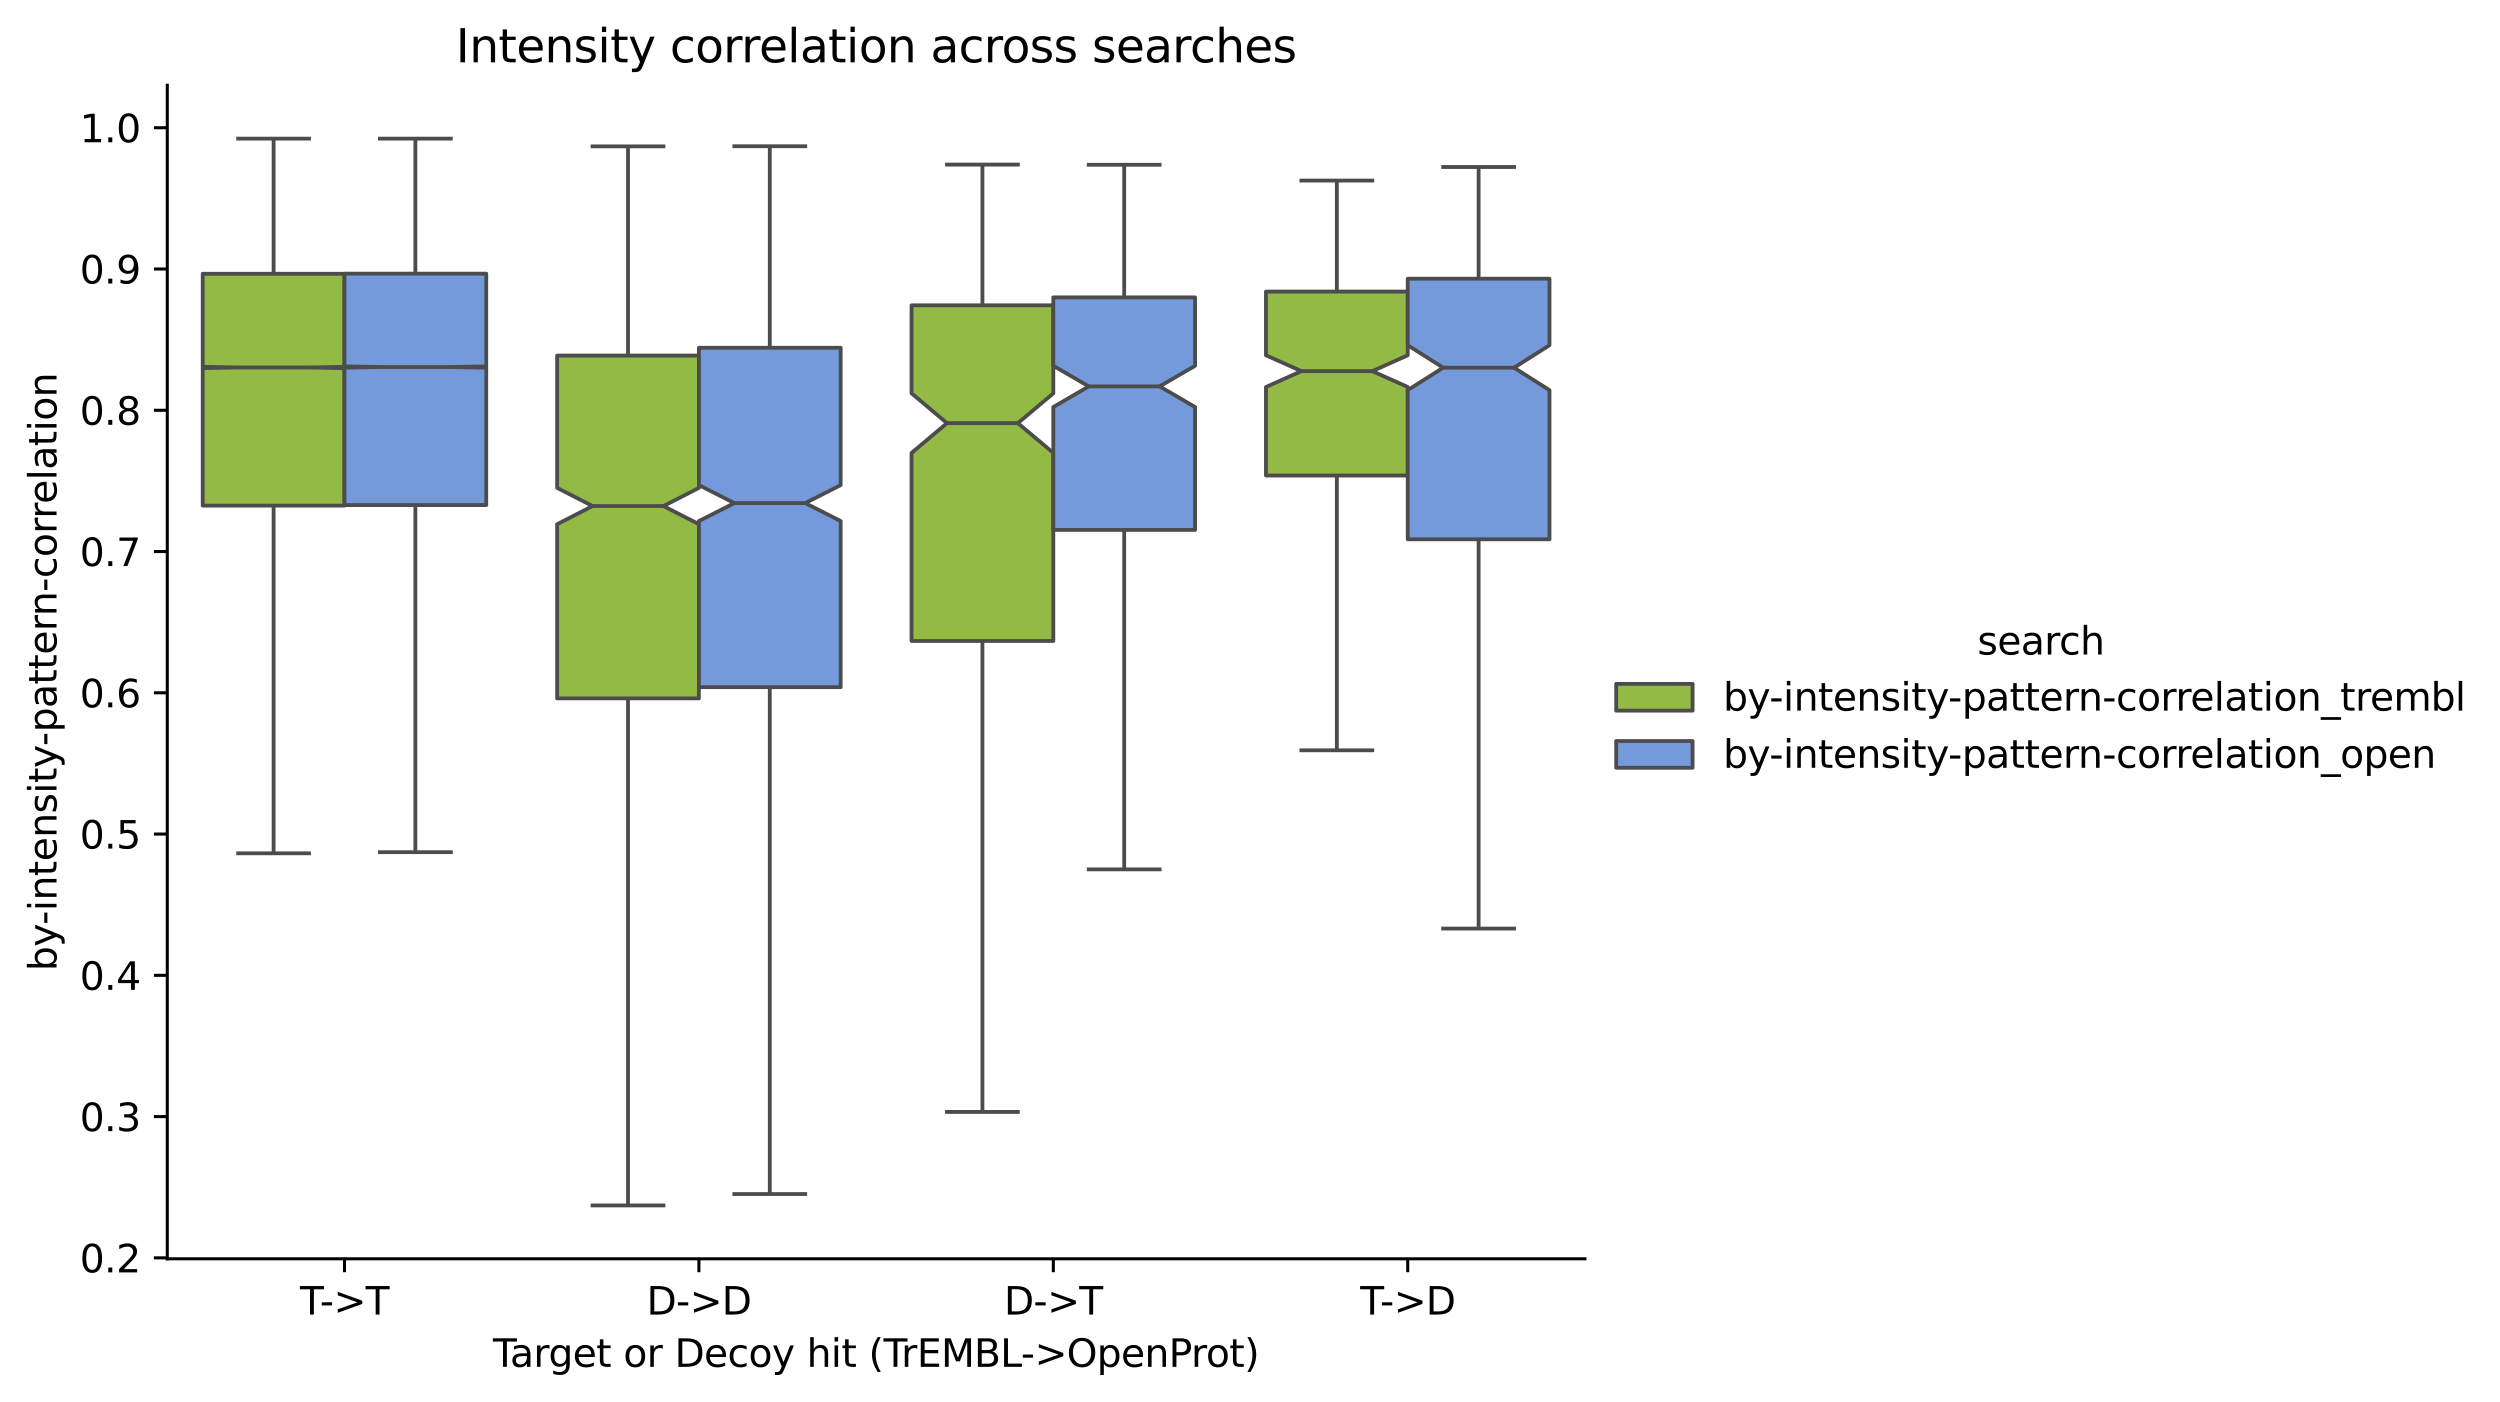 <?xml version="1.0" encoding="utf-8" standalone="no"?>
<!DOCTYPE svg PUBLIC "-//W3C//DTD SVG 1.1//EN"
  "http://www.w3.org/Graphics/SVG/1.1/DTD/svg11.dtd">
<svg xmlns:xlink="http://www.w3.org/1999/xlink" width="654.309pt" height="367.013pt" viewBox="0 0 654.309 367.013" xmlns="http://www.w3.org/2000/svg" version="1.1">
 <defs>
  <style type="text/css">*{stroke-linejoin: round; stroke-linecap: butt}</style>
 </defs>
 <g id="figure_1">
  <g id="patch_1">
   <path d="M 0 367.013 
L 654.309 367.013 
L 654.309 0 
L 0 0 
z
" style="fill: #ffffff"/>
  </g>
  <g id="axes_1">
   <g id="patch_2">
    <path d="M 43.781 329.457 
L 414.814 329.457 
L 414.814 22.318 
L 43.781 22.318 
z
" style="fill: #ffffff"/>
   </g>
   <g id="patch_3">
    <path d="M 90.16 403.158 
L 90.16 403.158 
L 90.16 403.158 
L 90.16 403.158 
z
" clip-path="url(#p23cc19534b)" style="fill: #93ba45; stroke: #4c4c4c; stroke-linejoin: miter"/>
   </g>
   <g id="patch_4">
    <path d="M 90.16 403.158 
L 90.16 403.158 
L 90.16 403.158 
L 90.16 403.158 
z
" clip-path="url(#p23cc19534b)" style="fill: #759adc; stroke: #4c4c4c; stroke-linejoin: miter"/>
   </g>
   <g id="matplotlib.axis_1">
    <g id="xtick_1">
     <g id="line2d_1">
      <defs>
       <path id="mce3a9546a9" d="M 0 0 
L 0 3.5 
" style="stroke: #000000; stroke-width: 0.8"/>
      </defs>
      <g>
       <use xlink:href="#mce3a9546a9" x="90.16" y="329.457" style="stroke: #000000; stroke-width: 0.8"/>
      </g>
     </g>
     <g id="text_1">
      <!-- T-&gt;T -->
      <g transform="translate(78.515 344.055) scale(0.1 -0.1)">
       <defs>
        <path id="DejaVuSans-54" d="M -19 4666 
L 3928 4666 
L 3928 4134 
L 2272 4134 
L 2272 0 
L 1638 0 
L 1638 4134 
L -19 4134 
L -19 4666 
z
" transform="scale(0.016)"/>
        <path id="DejaVuSans-2d" d="M 313 2009 
L 1997 2009 
L 1997 1497 
L 313 1497 
L 313 2009 
z
" transform="scale(0.016)"/>
        <path id="DejaVuSans-3e" d="M 678 3150 
L 678 3719 
L 4684 2266 
L 4684 1747 
L 678 294 
L 678 863 
L 3897 2003 
L 678 3150 
z
" transform="scale(0.016)"/>
       </defs>
       <use xlink:href="#DejaVuSans-54"/>
       <use xlink:href="#DejaVuSans-2d" x="51.959"/>
       <use xlink:href="#DejaVuSans-3e" x="88.043"/>
       <use xlink:href="#DejaVuSans-54" x="171.832"/>
      </g>
     </g>
    </g>
    <g id="xtick_2">
     <g id="line2d_2">
      <g>
       <use xlink:href="#mce3a9546a9" x="182.919" y="329.457" style="stroke: #000000; stroke-width: 0.8"/>
      </g>
     </g>
     <g id="text_2">
      <!-- D-&gt;D -->
      <g transform="translate(169.225 344.055) scale(0.1 -0.1)">
       <defs>
        <path id="DejaVuSans-44" d="M 1259 4147 
L 1259 519 
L 2022 519 
Q 2988 519 3436 956 
Q 3884 1394 3884 2338 
Q 3884 3275 3436 3711 
Q 2988 4147 2022 4147 
L 1259 4147 
z
M 628 4666 
L 1925 4666 
Q 3281 4666 3915 4102 
Q 4550 3538 4550 2338 
Q 4550 1131 3912 565 
Q 3275 0 1925 0 
L 628 0 
L 628 4666 
z
" transform="scale(0.016)"/>
       </defs>
       <use xlink:href="#DejaVuSans-44"/>
       <use xlink:href="#DejaVuSans-2d" x="77.002"/>
       <use xlink:href="#DejaVuSans-3e" x="113.086"/>
       <use xlink:href="#DejaVuSans-44" x="196.875"/>
      </g>
     </g>
    </g>
    <g id="xtick_3">
     <g id="line2d_3">
      <g>
       <use xlink:href="#mce3a9546a9" x="275.677" y="329.457" style="stroke: #000000; stroke-width: 0.8"/>
      </g>
     </g>
     <g id="text_3">
      <!-- D-&gt;T -->
      <g transform="translate(262.779 344.055) scale(0.1 -0.1)">
       <use xlink:href="#DejaVuSans-44"/>
       <use xlink:href="#DejaVuSans-2d" x="77.002"/>
       <use xlink:href="#DejaVuSans-3e" x="113.086"/>
       <use xlink:href="#DejaVuSans-54" x="196.875"/>
      </g>
     </g>
    </g>
    <g id="xtick_4">
     <g id="line2d_4">
      <g>
       <use xlink:href="#mce3a9546a9" x="368.435" y="329.457" style="stroke: #000000; stroke-width: 0.8"/>
      </g>
     </g>
     <g id="text_4">
      <!-- T-&gt;D -->
      <g transform="translate(355.994 344.055) scale(0.1 -0.1)">
       <use xlink:href="#DejaVuSans-54"/>
       <use xlink:href="#DejaVuSans-2d" x="51.959"/>
       <use xlink:href="#DejaVuSans-3e" x="88.043"/>
       <use xlink:href="#DejaVuSans-44" x="171.832"/>
      </g>
     </g>
    </g>
    <g id="text_5">
     <!-- Target or Decoy hit (TrEMBL-&gt;OpenProt) -->
     <g transform="translate(129.027 357.733) scale(0.1 -0.1)">
      <defs>
       <path id="DejaVuSans-61" d="M 2194 1759 
Q 1497 1759 1228 1600 
Q 959 1441 959 1056 
Q 959 750 1161 570 
Q 1363 391 1709 391 
Q 2188 391 2477 730 
Q 2766 1069 2766 1631 
L 2766 1759 
L 2194 1759 
z
M 3341 1997 
L 3341 0 
L 2766 0 
L 2766 531 
Q 2569 213 2275 61 
Q 1981 -91 1556 -91 
Q 1019 -91 701 211 
Q 384 513 384 1019 
Q 384 1609 779 1909 
Q 1175 2209 1959 2209 
L 2766 2209 
L 2766 2266 
Q 2766 2663 2505 2880 
Q 2244 3097 1772 3097 
Q 1472 3097 1187 3025 
Q 903 2953 641 2809 
L 641 3341 
Q 956 3463 1253 3523 
Q 1550 3584 1831 3584 
Q 2591 3584 2966 3190 
Q 3341 2797 3341 1997 
z
" transform="scale(0.016)"/>
       <path id="DejaVuSans-72" d="M 2631 2963 
Q 2534 3019 2420 3045 
Q 2306 3072 2169 3072 
Q 1681 3072 1420 2755 
Q 1159 2438 1159 1844 
L 1159 0 
L 581 0 
L 581 3500 
L 1159 3500 
L 1159 2956 
Q 1341 3275 1631 3429 
Q 1922 3584 2338 3584 
Q 2397 3584 2469 3576 
Q 2541 3569 2628 3553 
L 2631 2963 
z
" transform="scale(0.016)"/>
       <path id="DejaVuSans-67" d="M 2906 1791 
Q 2906 2416 2648 2759 
Q 2391 3103 1925 3103 
Q 1463 3103 1205 2759 
Q 947 2416 947 1791 
Q 947 1169 1205 825 
Q 1463 481 1925 481 
Q 2391 481 2648 825 
Q 2906 1169 2906 1791 
z
M 3481 434 
Q 3481 -459 3084 -895 
Q 2688 -1331 1869 -1331 
Q 1566 -1331 1297 -1286 
Q 1028 -1241 775 -1147 
L 775 -588 
Q 1028 -725 1275 -790 
Q 1522 -856 1778 -856 
Q 2344 -856 2625 -561 
Q 2906 -266 2906 331 
L 2906 616 
Q 2728 306 2450 153 
Q 2172 0 1784 0 
Q 1141 0 747 490 
Q 353 981 353 1791 
Q 353 2603 747 3093 
Q 1141 3584 1784 3584 
Q 2172 3584 2450 3431 
Q 2728 3278 2906 2969 
L 2906 3500 
L 3481 3500 
L 3481 434 
z
" transform="scale(0.016)"/>
       <path id="DejaVuSans-65" d="M 3597 1894 
L 3597 1613 
L 953 1613 
Q 991 1019 1311 708 
Q 1631 397 2203 397 
Q 2534 397 2845 478 
Q 3156 559 3463 722 
L 3463 178 
Q 3153 47 2828 -22 
Q 2503 -91 2169 -91 
Q 1331 -91 842 396 
Q 353 884 353 1716 
Q 353 2575 817 3079 
Q 1281 3584 2069 3584 
Q 2775 3584 3186 3129 
Q 3597 2675 3597 1894 
z
M 3022 2063 
Q 3016 2534 2758 2815 
Q 2500 3097 2075 3097 
Q 1594 3097 1305 2825 
Q 1016 2553 972 2059 
L 3022 2063 
z
" transform="scale(0.016)"/>
       <path id="DejaVuSans-74" d="M 1172 4494 
L 1172 3500 
L 2356 3500 
L 2356 3053 
L 1172 3053 
L 1172 1153 
Q 1172 725 1289 603 
Q 1406 481 1766 481 
L 2356 481 
L 2356 0 
L 1766 0 
Q 1100 0 847 248 
Q 594 497 594 1153 
L 594 3053 
L 172 3053 
L 172 3500 
L 594 3500 
L 594 4494 
L 1172 4494 
z
" transform="scale(0.016)"/>
       <path id="DejaVuSans-20" transform="scale(0.016)"/>
       <path id="DejaVuSans-6f" d="M 1959 3097 
Q 1497 3097 1228 2736 
Q 959 2375 959 1747 
Q 959 1119 1226 758 
Q 1494 397 1959 397 
Q 2419 397 2687 759 
Q 2956 1122 2956 1747 
Q 2956 2369 2687 2733 
Q 2419 3097 1959 3097 
z
M 1959 3584 
Q 2709 3584 3137 3096 
Q 3566 2609 3566 1747 
Q 3566 888 3137 398 
Q 2709 -91 1959 -91 
Q 1206 -91 779 398 
Q 353 888 353 1747 
Q 353 2609 779 3096 
Q 1206 3584 1959 3584 
z
" transform="scale(0.016)"/>
       <path id="DejaVuSans-63" d="M 3122 3366 
L 3122 2828 
Q 2878 2963 2633 3030 
Q 2388 3097 2138 3097 
Q 1578 3097 1268 2742 
Q 959 2388 959 1747 
Q 959 1106 1268 751 
Q 1578 397 2138 397 
Q 2388 397 2633 464 
Q 2878 531 3122 666 
L 3122 134 
Q 2881 22 2623 -34 
Q 2366 -91 2075 -91 
Q 1284 -91 818 406 
Q 353 903 353 1747 
Q 353 2603 823 3093 
Q 1294 3584 2113 3584 
Q 2378 3584 2631 3529 
Q 2884 3475 3122 3366 
z
" transform="scale(0.016)"/>
       <path id="DejaVuSans-79" d="M 2059 -325 
Q 1816 -950 1584 -1140 
Q 1353 -1331 966 -1331 
L 506 -1331 
L 506 -850 
L 844 -850 
Q 1081 -850 1212 -737 
Q 1344 -625 1503 -206 
L 1606 56 
L 191 3500 
L 800 3500 
L 1894 763 
L 2988 3500 
L 3597 3500 
L 2059 -325 
z
" transform="scale(0.016)"/>
       <path id="DejaVuSans-68" d="M 3513 2113 
L 3513 0 
L 2938 0 
L 2938 2094 
Q 2938 2591 2744 2837 
Q 2550 3084 2163 3084 
Q 1697 3084 1428 2787 
Q 1159 2491 1159 1978 
L 1159 0 
L 581 0 
L 581 4863 
L 1159 4863 
L 1159 2956 
Q 1366 3272 1645 3428 
Q 1925 3584 2291 3584 
Q 2894 3584 3203 3211 
Q 3513 2838 3513 2113 
z
" transform="scale(0.016)"/>
       <path id="DejaVuSans-69" d="M 603 3500 
L 1178 3500 
L 1178 0 
L 603 0 
L 603 3500 
z
M 603 4863 
L 1178 4863 
L 1178 4134 
L 603 4134 
L 603 4863 
z
" transform="scale(0.016)"/>
       <path id="DejaVuSans-28" d="M 1984 4856 
Q 1566 4138 1362 3434 
Q 1159 2731 1159 2009 
Q 1159 1288 1364 580 
Q 1569 -128 1984 -844 
L 1484 -844 
Q 1016 -109 783 600 
Q 550 1309 550 2009 
Q 550 2706 781 3412 
Q 1013 4119 1484 4856 
L 1984 4856 
z
" transform="scale(0.016)"/>
       <path id="DejaVuSans-45" d="M 628 4666 
L 3578 4666 
L 3578 4134 
L 1259 4134 
L 1259 2753 
L 3481 2753 
L 3481 2222 
L 1259 2222 
L 1259 531 
L 3634 531 
L 3634 0 
L 628 0 
L 628 4666 
z
" transform="scale(0.016)"/>
       <path id="DejaVuSans-4d" d="M 628 4666 
L 1569 4666 
L 2759 1491 
L 3956 4666 
L 4897 4666 
L 4897 0 
L 4281 0 
L 4281 4097 
L 3078 897 
L 2444 897 
L 1241 4097 
L 1241 0 
L 628 0 
L 628 4666 
z
" transform="scale(0.016)"/>
       <path id="DejaVuSans-42" d="M 1259 2228 
L 1259 519 
L 2272 519 
Q 2781 519 3026 730 
Q 3272 941 3272 1375 
Q 3272 1813 3026 2020 
Q 2781 2228 2272 2228 
L 1259 2228 
z
M 1259 4147 
L 1259 2741 
L 2194 2741 
Q 2656 2741 2882 2914 
Q 3109 3088 3109 3444 
Q 3109 3797 2882 3972 
Q 2656 4147 2194 4147 
L 1259 4147 
z
M 628 4666 
L 2241 4666 
Q 2963 4666 3353 4366 
Q 3744 4066 3744 3513 
Q 3744 3084 3544 2831 
Q 3344 2578 2956 2516 
Q 3422 2416 3680 2098 
Q 3938 1781 3938 1306 
Q 3938 681 3513 340 
Q 3088 0 2303 0 
L 628 0 
L 628 4666 
z
" transform="scale(0.016)"/>
       <path id="DejaVuSans-4c" d="M 628 4666 
L 1259 4666 
L 1259 531 
L 3531 531 
L 3531 0 
L 628 0 
L 628 4666 
z
" transform="scale(0.016)"/>
       <path id="DejaVuSans-4f" d="M 2522 4238 
Q 1834 4238 1429 3725 
Q 1025 3213 1025 2328 
Q 1025 1447 1429 934 
Q 1834 422 2522 422 
Q 3209 422 3611 934 
Q 4013 1447 4013 2328 
Q 4013 3213 3611 3725 
Q 3209 4238 2522 4238 
z
M 2522 4750 
Q 3503 4750 4090 4092 
Q 4678 3434 4678 2328 
Q 4678 1225 4090 567 
Q 3503 -91 2522 -91 
Q 1538 -91 948 565 
Q 359 1222 359 2328 
Q 359 3434 948 4092 
Q 1538 4750 2522 4750 
z
" transform="scale(0.016)"/>
       <path id="DejaVuSans-70" d="M 1159 525 
L 1159 -1331 
L 581 -1331 
L 581 3500 
L 1159 3500 
L 1159 2969 
Q 1341 3281 1617 3432 
Q 1894 3584 2278 3584 
Q 2916 3584 3314 3078 
Q 3713 2572 3713 1747 
Q 3713 922 3314 415 
Q 2916 -91 2278 -91 
Q 1894 -91 1617 61 
Q 1341 213 1159 525 
z
M 3116 1747 
Q 3116 2381 2855 2742 
Q 2594 3103 2138 3103 
Q 1681 3103 1420 2742 
Q 1159 2381 1159 1747 
Q 1159 1113 1420 752 
Q 1681 391 2138 391 
Q 2594 391 2855 752 
Q 3116 1113 3116 1747 
z
" transform="scale(0.016)"/>
       <path id="DejaVuSans-6e" d="M 3513 2113 
L 3513 0 
L 2938 0 
L 2938 2094 
Q 2938 2591 2744 2837 
Q 2550 3084 2163 3084 
Q 1697 3084 1428 2787 
Q 1159 2491 1159 1978 
L 1159 0 
L 581 0 
L 581 3500 
L 1159 3500 
L 1159 2956 
Q 1366 3272 1645 3428 
Q 1925 3584 2291 3584 
Q 2894 3584 3203 3211 
Q 3513 2838 3513 2113 
z
" transform="scale(0.016)"/>
       <path id="DejaVuSans-50" d="M 1259 4147 
L 1259 2394 
L 2053 2394 
Q 2494 2394 2734 2622 
Q 2975 2850 2975 3272 
Q 2975 3691 2734 3919 
Q 2494 4147 2053 4147 
L 1259 4147 
z
M 628 4666 
L 2053 4666 
Q 2838 4666 3239 4311 
Q 3641 3956 3641 3272 
Q 3641 2581 3239 2228 
Q 2838 1875 2053 1875 
L 1259 1875 
L 1259 0 
L 628 0 
L 628 4666 
z
" transform="scale(0.016)"/>
       <path id="DejaVuSans-29" d="M 513 4856 
L 1013 4856 
Q 1481 4119 1714 3412 
Q 1947 2706 1947 2009 
Q 1947 1309 1714 600 
Q 1481 -109 1013 -844 
L 513 -844 
Q 928 -128 1133 580 
Q 1338 1288 1338 2009 
Q 1338 2731 1133 3434 
Q 928 4138 513 4856 
z
" transform="scale(0.016)"/>
      </defs>
      <use xlink:href="#DejaVuSans-54"/>
      <use xlink:href="#DejaVuSans-61" x="44.584"/>
      <use xlink:href="#DejaVuSans-72" x="105.863"/>
      <use xlink:href="#DejaVuSans-67" x="145.227"/>
      <use xlink:href="#DejaVuSans-65" x="208.703"/>
      <use xlink:href="#DejaVuSans-74" x="270.227"/>
      <use xlink:href="#DejaVuSans-20" x="309.436"/>
      <use xlink:href="#DejaVuSans-6f" x="341.223"/>
      <use xlink:href="#DejaVuSans-72" x="402.404"/>
      <use xlink:href="#DejaVuSans-20" x="443.518"/>
      <use xlink:href="#DejaVuSans-44" x="475.305"/>
      <use xlink:href="#DejaVuSans-65" x="552.307"/>
      <use xlink:href="#DejaVuSans-63" x="613.83"/>
      <use xlink:href="#DejaVuSans-6f" x="668.811"/>
      <use xlink:href="#DejaVuSans-79" x="729.992"/>
      <use xlink:href="#DejaVuSans-20" x="789.172"/>
      <use xlink:href="#DejaVuSans-68" x="820.959"/>
      <use xlink:href="#DejaVuSans-69" x="884.338"/>
      <use xlink:href="#DejaVuSans-74" x="912.121"/>
      <use xlink:href="#DejaVuSans-20" x="951.33"/>
      <use xlink:href="#DejaVuSans-28" x="983.117"/>
      <use xlink:href="#DejaVuSans-54" x="1022.131"/>
      <use xlink:href="#DejaVuSans-72" x="1068.465"/>
      <use xlink:href="#DejaVuSans-45" x="1109.578"/>
      <use xlink:href="#DejaVuSans-4d" x="1172.762"/>
      <use xlink:href="#DejaVuSans-42" x="1259.041"/>
      <use xlink:href="#DejaVuSans-4c" x="1327.645"/>
      <use xlink:href="#DejaVuSans-2d" x="1381.607"/>
      <use xlink:href="#DejaVuSans-3e" x="1417.691"/>
      <use xlink:href="#DejaVuSans-4f" x="1501.48"/>
      <use xlink:href="#DejaVuSans-70" x="1580.191"/>
      <use xlink:href="#DejaVuSans-65" x="1643.668"/>
      <use xlink:href="#DejaVuSans-6e" x="1705.191"/>
      <use xlink:href="#DejaVuSans-50" x="1768.57"/>
      <use xlink:href="#DejaVuSans-72" x="1827.123"/>
      <use xlink:href="#DejaVuSans-6f" x="1865.986"/>
      <use xlink:href="#DejaVuSans-74" x="1927.168"/>
      <use xlink:href="#DejaVuSans-29" x="1966.377"/>
     </g>
    </g>
   </g>
   <g id="matplotlib.axis_2">
    <g id="ytick_1">
     <g id="line2d_5">
      <defs>
       <path id="m08f6b95f64" d="M 0 0 
L -3.5 0 
" style="stroke: #000000; stroke-width: 0.8"/>
      </defs>
      <g>
       <use xlink:href="#m08f6b95f64" x="43.781" y="329.213" style="stroke: #000000; stroke-width: 0.8"/>
      </g>
     </g>
     <g id="text_6">
      <!-- 0.2 -->
      <g transform="translate(20.878 333.012) scale(0.1 -0.1)">
       <defs>
        <path id="DejaVuSans-30" d="M 2034 4250 
Q 1547 4250 1301 3770 
Q 1056 3291 1056 2328 
Q 1056 1369 1301 889 
Q 1547 409 2034 409 
Q 2525 409 2770 889 
Q 3016 1369 3016 2328 
Q 3016 3291 2770 3770 
Q 2525 4250 2034 4250 
z
M 2034 4750 
Q 2819 4750 3233 4129 
Q 3647 3509 3647 2328 
Q 3647 1150 3233 529 
Q 2819 -91 2034 -91 
Q 1250 -91 836 529 
Q 422 1150 422 2328 
Q 422 3509 836 4129 
Q 1250 4750 2034 4750 
z
" transform="scale(0.016)"/>
        <path id="DejaVuSans-2e" d="M 684 794 
L 1344 794 
L 1344 0 
L 684 0 
L 684 794 
z
" transform="scale(0.016)"/>
        <path id="DejaVuSans-32" d="M 1228 531 
L 3431 531 
L 3431 0 
L 469 0 
L 469 531 
Q 828 903 1448 1529 
Q 2069 2156 2228 2338 
Q 2531 2678 2651 2914 
Q 2772 3150 2772 3378 
Q 2772 3750 2511 3984 
Q 2250 4219 1831 4219 
Q 1534 4219 1204 4116 
Q 875 4013 500 3803 
L 500 4441 
Q 881 4594 1212 4672 
Q 1544 4750 1819 4750 
Q 2544 4750 2975 4387 
Q 3406 4025 3406 3419 
Q 3406 3131 3298 2873 
Q 3191 2616 2906 2266 
Q 2828 2175 2409 1742 
Q 1991 1309 1228 531 
z
" transform="scale(0.016)"/>
       </defs>
       <use xlink:href="#DejaVuSans-30"/>
       <use xlink:href="#DejaVuSans-2e" x="63.623"/>
       <use xlink:href="#DejaVuSans-32" x="95.41"/>
      </g>
     </g>
    </g>
    <g id="ytick_2">
     <g id="line2d_6">
      <g>
       <use xlink:href="#m08f6b95f64" x="43.781" y="292.24" style="stroke: #000000; stroke-width: 0.8"/>
      </g>
     </g>
     <g id="text_7">
      <!-- 0.3 -->
      <g transform="translate(20.878 296.039) scale(0.1 -0.1)">
       <defs>
        <path id="DejaVuSans-33" d="M 2597 2516 
Q 3050 2419 3304 2112 
Q 3559 1806 3559 1356 
Q 3559 666 3084 287 
Q 2609 -91 1734 -91 
Q 1441 -91 1130 -33 
Q 819 25 488 141 
L 488 750 
Q 750 597 1062 519 
Q 1375 441 1716 441 
Q 2309 441 2620 675 
Q 2931 909 2931 1356 
Q 2931 1769 2642 2001 
Q 2353 2234 1838 2234 
L 1294 2234 
L 1294 2753 
L 1863 2753 
Q 2328 2753 2575 2939 
Q 2822 3125 2822 3475 
Q 2822 3834 2567 4026 
Q 2313 4219 1838 4219 
Q 1578 4219 1281 4162 
Q 984 4106 628 3988 
L 628 4550 
Q 988 4650 1302 4700 
Q 1616 4750 1894 4750 
Q 2613 4750 3031 4423 
Q 3450 4097 3450 3541 
Q 3450 3153 3228 2886 
Q 3006 2619 2597 2516 
z
" transform="scale(0.016)"/>
       </defs>
       <use xlink:href="#DejaVuSans-30"/>
       <use xlink:href="#DejaVuSans-2e" x="63.623"/>
       <use xlink:href="#DejaVuSans-33" x="95.41"/>
      </g>
     </g>
    </g>
    <g id="ytick_3">
     <g id="line2d_7">
      <g>
       <use xlink:href="#m08f6b95f64" x="43.781" y="255.268" style="stroke: #000000; stroke-width: 0.8"/>
      </g>
     </g>
     <g id="text_8">
      <!-- 0.4 -->
      <g transform="translate(20.878 259.067) scale(0.1 -0.1)">
       <defs>
        <path id="DejaVuSans-34" d="M 2419 4116 
L 825 1625 
L 2419 1625 
L 2419 4116 
z
M 2253 4666 
L 3047 4666 
L 3047 1625 
L 3713 1625 
L 3713 1100 
L 3047 1100 
L 3047 0 
L 2419 0 
L 2419 1100 
L 313 1100 
L 313 1709 
L 2253 4666 
z
" transform="scale(0.016)"/>
       </defs>
       <use xlink:href="#DejaVuSans-30"/>
       <use xlink:href="#DejaVuSans-2e" x="63.623"/>
       <use xlink:href="#DejaVuSans-34" x="95.41"/>
      </g>
     </g>
    </g>
    <g id="ytick_4">
     <g id="line2d_8">
      <g>
       <use xlink:href="#m08f6b95f64" x="43.781" y="218.295" style="stroke: #000000; stroke-width: 0.8"/>
      </g>
     </g>
     <g id="text_9">
      <!-- 0.5 -->
      <g transform="translate(20.878 222.094) scale(0.1 -0.1)">
       <defs>
        <path id="DejaVuSans-35" d="M 691 4666 
L 3169 4666 
L 3169 4134 
L 1269 4134 
L 1269 2991 
Q 1406 3038 1543 3061 
Q 1681 3084 1819 3084 
Q 2600 3084 3056 2656 
Q 3513 2228 3513 1497 
Q 3513 744 3044 326 
Q 2575 -91 1722 -91 
Q 1428 -91 1123 -41 
Q 819 9 494 109 
L 494 744 
Q 775 591 1075 516 
Q 1375 441 1709 441 
Q 2250 441 2565 725 
Q 2881 1009 2881 1497 
Q 2881 1984 2565 2268 
Q 2250 2553 1709 2553 
Q 1456 2553 1204 2497 
Q 953 2441 691 2322 
L 691 4666 
z
" transform="scale(0.016)"/>
       </defs>
       <use xlink:href="#DejaVuSans-30"/>
       <use xlink:href="#DejaVuSans-2e" x="63.623"/>
       <use xlink:href="#DejaVuSans-35" x="95.41"/>
      </g>
     </g>
    </g>
    <g id="ytick_5">
     <g id="line2d_9">
      <g>
       <use xlink:href="#m08f6b95f64" x="43.781" y="181.322" style="stroke: #000000; stroke-width: 0.8"/>
      </g>
     </g>
     <g id="text_10">
      <!-- 0.6 -->
      <g transform="translate(20.878 185.122) scale(0.1 -0.1)">
       <defs>
        <path id="DejaVuSans-36" d="M 2113 2584 
Q 1688 2584 1439 2293 
Q 1191 2003 1191 1497 
Q 1191 994 1439 701 
Q 1688 409 2113 409 
Q 2538 409 2786 701 
Q 3034 994 3034 1497 
Q 3034 2003 2786 2293 
Q 2538 2584 2113 2584 
z
M 3366 4563 
L 3366 3988 
Q 3128 4100 2886 4159 
Q 2644 4219 2406 4219 
Q 1781 4219 1451 3797 
Q 1122 3375 1075 2522 
Q 1259 2794 1537 2939 
Q 1816 3084 2150 3084 
Q 2853 3084 3261 2657 
Q 3669 2231 3669 1497 
Q 3669 778 3244 343 
Q 2819 -91 2113 -91 
Q 1303 -91 875 529 
Q 447 1150 447 2328 
Q 447 3434 972 4092 
Q 1497 4750 2381 4750 
Q 2619 4750 2861 4703 
Q 3103 4656 3366 4563 
z
" transform="scale(0.016)"/>
       </defs>
       <use xlink:href="#DejaVuSans-30"/>
       <use xlink:href="#DejaVuSans-2e" x="63.623"/>
       <use xlink:href="#DejaVuSans-36" x="95.41"/>
      </g>
     </g>
    </g>
    <g id="ytick_6">
     <g id="line2d_10">
      <g>
       <use xlink:href="#m08f6b95f64" x="43.781" y="144.35" style="stroke: #000000; stroke-width: 0.8"/>
      </g>
     </g>
     <g id="text_11">
      <!-- 0.7 -->
      <g transform="translate(20.878 148.149) scale(0.1 -0.1)">
       <defs>
        <path id="DejaVuSans-37" d="M 525 4666 
L 3525 4666 
L 3525 4397 
L 1831 0 
L 1172 0 
L 2766 4134 
L 525 4134 
L 525 4666 
z
" transform="scale(0.016)"/>
       </defs>
       <use xlink:href="#DejaVuSans-30"/>
       <use xlink:href="#DejaVuSans-2e" x="63.623"/>
       <use xlink:href="#DejaVuSans-37" x="95.41"/>
      </g>
     </g>
    </g>
    <g id="ytick_7">
     <g id="line2d_11">
      <g>
       <use xlink:href="#m08f6b95f64" x="43.781" y="107.377" style="stroke: #000000; stroke-width: 0.8"/>
      </g>
     </g>
     <g id="text_12">
      <!-- 0.8 -->
      <g transform="translate(20.878 111.176) scale(0.1 -0.1)">
       <defs>
        <path id="DejaVuSans-38" d="M 2034 2216 
Q 1584 2216 1326 1975 
Q 1069 1734 1069 1313 
Q 1069 891 1326 650 
Q 1584 409 2034 409 
Q 2484 409 2743 651 
Q 3003 894 3003 1313 
Q 3003 1734 2745 1975 
Q 2488 2216 2034 2216 
z
M 1403 2484 
Q 997 2584 770 2862 
Q 544 3141 544 3541 
Q 544 4100 942 4425 
Q 1341 4750 2034 4750 
Q 2731 4750 3128 4425 
Q 3525 4100 3525 3541 
Q 3525 3141 3298 2862 
Q 3072 2584 2669 2484 
Q 3125 2378 3379 2068 
Q 3634 1759 3634 1313 
Q 3634 634 3220 271 
Q 2806 -91 2034 -91 
Q 1263 -91 848 271 
Q 434 634 434 1313 
Q 434 1759 690 2068 
Q 947 2378 1403 2484 
z
M 1172 3481 
Q 1172 3119 1398 2916 
Q 1625 2713 2034 2713 
Q 2441 2713 2670 2916 
Q 2900 3119 2900 3481 
Q 2900 3844 2670 4047 
Q 2441 4250 2034 4250 
Q 1625 4250 1398 4047 
Q 1172 3844 1172 3481 
z
" transform="scale(0.016)"/>
       </defs>
       <use xlink:href="#DejaVuSans-30"/>
       <use xlink:href="#DejaVuSans-2e" x="63.623"/>
       <use xlink:href="#DejaVuSans-38" x="95.41"/>
      </g>
     </g>
    </g>
    <g id="ytick_8">
     <g id="line2d_12">
      <g>
       <use xlink:href="#m08f6b95f64" x="43.781" y="70.405" style="stroke: #000000; stroke-width: 0.8"/>
      </g>
     </g>
     <g id="text_13">
      <!-- 0.9 -->
      <g transform="translate(20.878 74.204) scale(0.1 -0.1)">
       <defs>
        <path id="DejaVuSans-39" d="M 703 97 
L 703 672 
Q 941 559 1184 500 
Q 1428 441 1663 441 
Q 2288 441 2617 861 
Q 2947 1281 2994 2138 
Q 2813 1869 2534 1725 
Q 2256 1581 1919 1581 
Q 1219 1581 811 2004 
Q 403 2428 403 3163 
Q 403 3881 828 4315 
Q 1253 4750 1959 4750 
Q 2769 4750 3195 4129 
Q 3622 3509 3622 2328 
Q 3622 1225 3098 567 
Q 2575 -91 1691 -91 
Q 1453 -91 1209 -44 
Q 966 3 703 97 
z
M 1959 2075 
Q 2384 2075 2632 2365 
Q 2881 2656 2881 3163 
Q 2881 3666 2632 3958 
Q 2384 4250 1959 4250 
Q 1534 4250 1286 3958 
Q 1038 3666 1038 3163 
Q 1038 2656 1286 2365 
Q 1534 2075 1959 2075 
z
" transform="scale(0.016)"/>
       </defs>
       <use xlink:href="#DejaVuSans-30"/>
       <use xlink:href="#DejaVuSans-2e" x="63.623"/>
       <use xlink:href="#DejaVuSans-39" x="95.41"/>
      </g>
     </g>
    </g>
    <g id="ytick_9">
     <g id="line2d_13">
      <g>
       <use xlink:href="#m08f6b95f64" x="43.781" y="33.432" style="stroke: #000000; stroke-width: 0.8"/>
      </g>
     </g>
     <g id="text_14">
      <!-- 1.0 -->
      <g transform="translate(20.878 37.231) scale(0.1 -0.1)">
       <defs>
        <path id="DejaVuSans-31" d="M 794 531 
L 1825 531 
L 1825 4091 
L 703 3866 
L 703 4441 
L 1819 4666 
L 2450 4666 
L 2450 531 
L 3481 531 
L 3481 0 
L 794 0 
L 794 531 
z
" transform="scale(0.016)"/>
       </defs>
       <use xlink:href="#DejaVuSans-31"/>
       <use xlink:href="#DejaVuSans-2e" x="63.623"/>
       <use xlink:href="#DejaVuSans-30" x="95.41"/>
      </g>
     </g>
    </g>
    <g id="text_15">
     <!-- by-intensity-pattern-correlation -->
     <g transform="translate(14.798 254.133) rotate(-90) scale(0.1 -0.1)">
      <defs>
       <path id="DejaVuSans-62" d="M 3116 1747 
Q 3116 2381 2855 2742 
Q 2594 3103 2138 3103 
Q 1681 3103 1420 2742 
Q 1159 2381 1159 1747 
Q 1159 1113 1420 752 
Q 1681 391 2138 391 
Q 2594 391 2855 752 
Q 3116 1113 3116 1747 
z
M 1159 2969 
Q 1341 3281 1617 3432 
Q 1894 3584 2278 3584 
Q 2916 3584 3314 3078 
Q 3713 2572 3713 1747 
Q 3713 922 3314 415 
Q 2916 -91 2278 -91 
Q 1894 -91 1617 61 
Q 1341 213 1159 525 
L 1159 0 
L 581 0 
L 581 4863 
L 1159 4863 
L 1159 2969 
z
" transform="scale(0.016)"/>
       <path id="DejaVuSans-73" d="M 2834 3397 
L 2834 2853 
Q 2591 2978 2328 3040 
Q 2066 3103 1784 3103 
Q 1356 3103 1142 2972 
Q 928 2841 928 2578 
Q 928 2378 1081 2264 
Q 1234 2150 1697 2047 
L 1894 2003 
Q 2506 1872 2764 1633 
Q 3022 1394 3022 966 
Q 3022 478 2636 193 
Q 2250 -91 1575 -91 
Q 1294 -91 989 -36 
Q 684 19 347 128 
L 347 722 
Q 666 556 975 473 
Q 1284 391 1588 391 
Q 1994 391 2212 530 
Q 2431 669 2431 922 
Q 2431 1156 2273 1281 
Q 2116 1406 1581 1522 
L 1381 1569 
Q 847 1681 609 1914 
Q 372 2147 372 2553 
Q 372 3047 722 3315 
Q 1072 3584 1716 3584 
Q 2034 3584 2315 3537 
Q 2597 3491 2834 3397 
z
" transform="scale(0.016)"/>
       <path id="DejaVuSans-6c" d="M 603 4863 
L 1178 4863 
L 1178 0 
L 603 0 
L 603 4863 
z
" transform="scale(0.016)"/>
      </defs>
      <use xlink:href="#DejaVuSans-62"/>
      <use xlink:href="#DejaVuSans-79" x="63.477"/>
      <use xlink:href="#DejaVuSans-2d" x="120.906"/>
      <use xlink:href="#DejaVuSans-69" x="156.99"/>
      <use xlink:href="#DejaVuSans-6e" x="184.773"/>
      <use xlink:href="#DejaVuSans-74" x="248.152"/>
      <use xlink:href="#DejaVuSans-65" x="287.361"/>
      <use xlink:href="#DejaVuSans-6e" x="348.885"/>
      <use xlink:href="#DejaVuSans-73" x="412.264"/>
      <use xlink:href="#DejaVuSans-69" x="464.363"/>
      <use xlink:href="#DejaVuSans-74" x="492.146"/>
      <use xlink:href="#DejaVuSans-79" x="531.355"/>
      <use xlink:href="#DejaVuSans-2d" x="588.785"/>
      <use xlink:href="#DejaVuSans-70" x="624.869"/>
      <use xlink:href="#DejaVuSans-61" x="688.346"/>
      <use xlink:href="#DejaVuSans-74" x="749.625"/>
      <use xlink:href="#DejaVuSans-74" x="788.834"/>
      <use xlink:href="#DejaVuSans-65" x="828.043"/>
      <use xlink:href="#DejaVuSans-72" x="889.566"/>
      <use xlink:href="#DejaVuSans-6e" x="928.93"/>
      <use xlink:href="#DejaVuSans-2d" x="992.309"/>
      <use xlink:href="#DejaVuSans-63" x="1028.393"/>
      <use xlink:href="#DejaVuSans-6f" x="1083.373"/>
      <use xlink:href="#DejaVuSans-72" x="1144.555"/>
      <use xlink:href="#DejaVuSans-72" x="1183.918"/>
      <use xlink:href="#DejaVuSans-65" x="1222.781"/>
      <use xlink:href="#DejaVuSans-6c" x="1284.305"/>
      <use xlink:href="#DejaVuSans-61" x="1312.088"/>
      <use xlink:href="#DejaVuSans-74" x="1373.367"/>
      <use xlink:href="#DejaVuSans-69" x="1412.576"/>
      <use xlink:href="#DejaVuSans-6f" x="1440.359"/>
      <use xlink:href="#DejaVuSans-6e" x="1501.541"/>
     </g>
    </g>
   </g>
   <g id="patch_5">
    <path d="M 53.057 132.334 
L 90.16 132.334 
L 90.16 96.345 
L 80.885 96.175 
L 90.16 96.004 
L 90.16 71.662 
L 53.057 71.662 
L 53.057 96.004 
L 62.333 96.175 
L 53.057 96.345 
L 53.057 132.334 
z
" clip-path="url(#p23cc19534b)" style="fill: #93ba45; stroke: #4c4c4c; stroke-linejoin: miter"/>
   </g>
   <g id="line2d_14">
    <path d="M 71.609 132.334 
L 71.609 223.323 
" clip-path="url(#p23cc19534b)" style="fill: none; stroke: #4c4c4c"/>
   </g>
   <g id="line2d_15">
    <path d="M 71.609 71.662 
L 71.609 36.279 
" clip-path="url(#p23cc19534b)" style="fill: none; stroke: #4c4c4c"/>
   </g>
   <g id="line2d_16">
    <path d="M 62.333 223.323 
L 80.885 223.323 
" clip-path="url(#p23cc19534b)" style="fill: none; stroke: #4c4c4c; stroke-linecap: square"/>
   </g>
   <g id="line2d_17">
    <path d="M 62.333 36.279 
L 80.885 36.279 
" clip-path="url(#p23cc19534b)" style="fill: none; stroke: #4c4c4c; stroke-linecap: square"/>
   </g>
   <g id="patch_6">
    <path d="M 145.815 182.783 
L 182.919 182.783 
L 182.919 137.195 
L 173.643 132.445 
L 182.919 127.694 
L 182.919 93.069 
L 145.815 93.069 
L 145.815 127.694 
L 155.091 132.445 
L 145.815 137.195 
L 145.815 182.783 
z
" clip-path="url(#p23cc19534b)" style="fill: #93ba45; stroke: #4c4c4c; stroke-linejoin: miter"/>
   </g>
   <g id="line2d_18">
    <path d="M 164.367 182.783 
L 164.367 315.496 
" clip-path="url(#p23cc19534b)" style="fill: none; stroke: #4c4c4c"/>
   </g>
   <g id="line2d_19">
    <path d="M 164.367 93.069 
L 164.367 38.312 
" clip-path="url(#p23cc19534b)" style="fill: none; stroke: #4c4c4c"/>
   </g>
   <g id="line2d_20">
    <path d="M 155.091 315.496 
L 173.643 315.496 
" clip-path="url(#p23cc19534b)" style="fill: none; stroke: #4c4c4c; stroke-linecap: square"/>
   </g>
   <g id="line2d_21">
    <path d="M 155.091 38.312 
L 173.643 38.312 
" clip-path="url(#p23cc19534b)" style="fill: none; stroke: #4c4c4c; stroke-linecap: square"/>
   </g>
   <g id="patch_7">
    <path d="M 238.574 167.754 
L 275.677 167.754 
L 275.677 118.537 
L 266.401 110.742 
L 275.677 102.946 
L 275.677 79.907 
L 238.574 79.907 
L 238.574 102.946 
L 247.849 110.742 
L 238.574 118.537 
L 238.574 167.754 
z
" clip-path="url(#p23cc19534b)" style="fill: #93ba45; stroke: #4c4c4c; stroke-linejoin: miter"/>
   </g>
   <g id="line2d_22">
    <path d="M 257.125 167.754 
L 257.125 291.02 
" clip-path="url(#p23cc19534b)" style="fill: none; stroke: #4c4c4c"/>
   </g>
   <g id="line2d_23">
    <path d="M 257.125 79.907 
L 257.125 43.082 
" clip-path="url(#p23cc19534b)" style="fill: none; stroke: #4c4c4c"/>
   </g>
   <g id="line2d_24">
    <path d="M 247.849 291.02 
L 266.401 291.02 
" clip-path="url(#p23cc19534b)" style="fill: none; stroke: #4c4c4c; stroke-linecap: square"/>
   </g>
   <g id="line2d_25">
    <path d="M 247.849 43.082 
L 266.401 43.082 
" clip-path="url(#p23cc19534b)" style="fill: none; stroke: #4c4c4c; stroke-linecap: square"/>
   </g>
   <g id="patch_8">
    <path d="M 331.332 124.459 
L 368.435 124.459 
L 368.435 101.284 
L 359.159 97.136 
L 368.435 92.988 
L 368.435 76.32 
L 331.332 76.32 
L 331.332 92.988 
L 340.608 97.136 
L 331.332 101.284 
L 331.332 124.459 
z
" clip-path="url(#p23cc19534b)" style="fill: #93ba45; stroke: #4c4c4c; stroke-linejoin: miter"/>
   </g>
   <g id="line2d_26">
    <path d="M 349.883 124.459 
L 349.883 196.37 
" clip-path="url(#p23cc19534b)" style="fill: none; stroke: #4c4c4c"/>
   </g>
   <g id="line2d_27">
    <path d="M 349.883 76.32 
L 349.883 47.26 
" clip-path="url(#p23cc19534b)" style="fill: none; stroke: #4c4c4c"/>
   </g>
   <g id="line2d_28">
    <path d="M 340.608 196.37 
L 359.159 196.37 
" clip-path="url(#p23cc19534b)" style="fill: none; stroke: #4c4c4c; stroke-linecap: square"/>
   </g>
   <g id="line2d_29">
    <path d="M 340.608 47.26 
L 359.159 47.26 
" clip-path="url(#p23cc19534b)" style="fill: none; stroke: #4c4c4c; stroke-linecap: square"/>
   </g>
   <g id="patch_9">
    <path d="M 90.16 132.186 
L 127.264 132.186 
L 127.264 96.234 
L 117.988 96.064 
L 127.264 95.893 
L 127.264 71.625 
L 90.16 71.625 
L 90.16 95.893 
L 99.436 96.064 
L 90.16 96.234 
L 90.16 132.186 
z
" clip-path="url(#p23cc19534b)" style="fill: #759adc; stroke: #4c4c4c; stroke-linejoin: miter"/>
   </g>
   <g id="line2d_30">
    <path d="M 108.712 132.186 
L 108.712 223.028 
" clip-path="url(#p23cc19534b)" style="fill: none; stroke: #4c4c4c"/>
   </g>
   <g id="line2d_31">
    <path d="M 108.712 71.625 
L 108.712 36.279 
" clip-path="url(#p23cc19534b)" style="fill: none; stroke: #4c4c4c"/>
   </g>
   <g id="line2d_32">
    <path d="M 99.436 223.028 
L 117.988 223.028 
" clip-path="url(#p23cc19534b)" style="fill: none; stroke: #4c4c4c; stroke-linecap: square"/>
   </g>
   <g id="line2d_33">
    <path d="M 99.436 36.279 
L 117.988 36.279 
" clip-path="url(#p23cc19534b)" style="fill: none; stroke: #4c4c4c; stroke-linecap: square"/>
   </g>
   <g id="patch_10">
    <path d="M 182.919 179.844 
L 220.022 179.844 
L 220.022 136.372 
L 210.746 131.668 
L 220.022 126.964 
L 220.022 91.017 
L 182.919 91.017 
L 182.919 126.964 
L 192.194 131.668 
L 182.919 136.372 
L 182.919 179.844 
z
" clip-path="url(#p23cc19534b)" style="fill: #759adc; stroke: #4c4c4c; stroke-linejoin: miter"/>
   </g>
   <g id="line2d_34">
    <path d="M 201.47 179.844 
L 201.47 312.501 
" clip-path="url(#p23cc19534b)" style="fill: none; stroke: #4c4c4c"/>
   </g>
   <g id="line2d_35">
    <path d="M 201.47 91.017 
L 201.47 38.275 
" clip-path="url(#p23cc19534b)" style="fill: none; stroke: #4c4c4c"/>
   </g>
   <g id="line2d_36">
    <path d="M 192.194 312.501 
L 210.746 312.501 
" clip-path="url(#p23cc19534b)" style="fill: none; stroke: #4c4c4c; stroke-linecap: square"/>
   </g>
   <g id="line2d_37">
    <path d="M 192.194 38.275 
L 210.746 38.275 
" clip-path="url(#p23cc19534b)" style="fill: none; stroke: #4c4c4c; stroke-linecap: square"/>
   </g>
   <g id="patch_11">
    <path d="M 275.677 138.693 
L 312.78 138.693 
L 312.78 106.529 
L 303.504 101.129 
L 312.78 95.728 
L 312.78 77.836 
L 275.677 77.836 
L 275.677 95.728 
L 284.953 101.129 
L 275.677 106.529 
L 275.677 138.693 
z
" clip-path="url(#p23cc19534b)" style="fill: #759adc; stroke: #4c4c4c; stroke-linejoin: miter"/>
   </g>
   <g id="line2d_38">
    <path d="M 294.228 138.693 
L 294.228 227.538 
" clip-path="url(#p23cc19534b)" style="fill: none; stroke: #4c4c4c"/>
   </g>
   <g id="line2d_39">
    <path d="M 294.228 77.836 
L 294.228 43.119 
" clip-path="url(#p23cc19534b)" style="fill: none; stroke: #4c4c4c"/>
   </g>
   <g id="line2d_40">
    <path d="M 284.953 227.538 
L 303.504 227.538 
" clip-path="url(#p23cc19534b)" style="fill: none; stroke: #4c4c4c; stroke-linecap: square"/>
   </g>
   <g id="line2d_41">
    <path d="M 284.953 43.119 
L 303.504 43.119 
" clip-path="url(#p23cc19534b)" style="fill: none; stroke: #4c4c4c; stroke-linecap: square"/>
   </g>
   <g id="patch_12">
    <path d="M 368.435 141.152 
L 405.538 141.152 
L 405.538 102.107 
L 396.263 96.23 
L 405.538 90.353 
L 405.538 72.947 
L 368.435 72.947 
L 368.435 90.353 
L 377.711 96.23 
L 368.435 102.107 
L 368.435 141.152 
z
" clip-path="url(#p23cc19534b)" style="fill: #759adc; stroke: #4c4c4c; stroke-linejoin: miter"/>
   </g>
   <g id="line2d_42">
    <path d="M 386.987 141.152 
L 386.987 243.03 
" clip-path="url(#p23cc19534b)" style="fill: none; stroke: #4c4c4c"/>
   </g>
   <g id="line2d_43">
    <path d="M 386.987 72.947 
L 386.987 43.71 
" clip-path="url(#p23cc19534b)" style="fill: none; stroke: #4c4c4c"/>
   </g>
   <g id="line2d_44">
    <path d="M 377.711 243.03 
L 396.263 243.03 
" clip-path="url(#p23cc19534b)" style="fill: none; stroke: #4c4c4c; stroke-linecap: square"/>
   </g>
   <g id="line2d_45">
    <path d="M 377.711 43.71 
L 396.263 43.71 
" clip-path="url(#p23cc19534b)" style="fill: none; stroke: #4c4c4c; stroke-linecap: square"/>
   </g>
   <g id="line2d_46">
    <path d="M 62.333 96.175 
L 80.885 96.175 
" clip-path="url(#p23cc19534b)" style="fill: none; stroke: #4c4c4c"/>
   </g>
   <g id="line2d_47">
    <path d="M 155.091 132.445 
L 173.643 132.445 
" clip-path="url(#p23cc19534b)" style="fill: none; stroke: #4c4c4c"/>
   </g>
   <g id="line2d_48">
    <path d="M 247.849 110.742 
L 266.401 110.742 
" clip-path="url(#p23cc19534b)" style="fill: none; stroke: #4c4c4c"/>
   </g>
   <g id="line2d_49">
    <path d="M 340.608 97.136 
L 359.159 97.136 
" clip-path="url(#p23cc19534b)" style="fill: none; stroke: #4c4c4c"/>
   </g>
   <g id="line2d_50">
    <path d="M 99.436 96.064 
L 117.988 96.064 
" clip-path="url(#p23cc19534b)" style="fill: none; stroke: #4c4c4c"/>
   </g>
   <g id="line2d_51">
    <path d="M 192.194 131.668 
L 210.746 131.668 
" clip-path="url(#p23cc19534b)" style="fill: none; stroke: #4c4c4c"/>
   </g>
   <g id="line2d_52">
    <path d="M 284.953 101.129 
L 303.504 101.129 
" clip-path="url(#p23cc19534b)" style="fill: none; stroke: #4c4c4c"/>
   </g>
   <g id="line2d_53">
    <path d="M 377.711 96.23 
L 396.263 96.23 
" clip-path="url(#p23cc19534b)" style="fill: none; stroke: #4c4c4c"/>
   </g>
   <g id="patch_13">
    <path d="M 43.781 329.457 
L 43.781 22.318 
" style="fill: none; stroke: #000000; stroke-width: 0.8; stroke-linejoin: miter; stroke-linecap: square"/>
   </g>
   <g id="patch_14">
    <path d="M 43.781 329.457 
L 414.814 329.457 
" style="fill: none; stroke: #000000; stroke-width: 0.8; stroke-linejoin: miter; stroke-linecap: square"/>
   </g>
   <g id="text_16">
    <!-- Intensity correlation across searches -->
    <g transform="translate(119.295 16.318) scale(0.12 -0.12)">
     <defs>
      <path id="DejaVuSans-49" d="M 628 4666 
L 1259 4666 
L 1259 0 
L 628 0 
L 628 4666 
z
" transform="scale(0.016)"/>
     </defs>
     <use xlink:href="#DejaVuSans-49"/>
     <use xlink:href="#DejaVuSans-6e" x="29.492"/>
     <use xlink:href="#DejaVuSans-74" x="92.871"/>
     <use xlink:href="#DejaVuSans-65" x="132.08"/>
     <use xlink:href="#DejaVuSans-6e" x="193.604"/>
     <use xlink:href="#DejaVuSans-73" x="256.982"/>
     <use xlink:href="#DejaVuSans-69" x="309.082"/>
     <use xlink:href="#DejaVuSans-74" x="336.865"/>
     <use xlink:href="#DejaVuSans-79" x="376.074"/>
     <use xlink:href="#DejaVuSans-20" x="435.254"/>
     <use xlink:href="#DejaVuSans-63" x="467.041"/>
     <use xlink:href="#DejaVuSans-6f" x="522.021"/>
     <use xlink:href="#DejaVuSans-72" x="583.203"/>
     <use xlink:href="#DejaVuSans-72" x="622.566"/>
     <use xlink:href="#DejaVuSans-65" x="661.43"/>
     <use xlink:href="#DejaVuSans-6c" x="722.953"/>
     <use xlink:href="#DejaVuSans-61" x="750.736"/>
     <use xlink:href="#DejaVuSans-74" x="812.016"/>
     <use xlink:href="#DejaVuSans-69" x="851.225"/>
     <use xlink:href="#DejaVuSans-6f" x="879.008"/>
     <use xlink:href="#DejaVuSans-6e" x="940.189"/>
     <use xlink:href="#DejaVuSans-20" x="1003.568"/>
     <use xlink:href="#DejaVuSans-61" x="1035.355"/>
     <use xlink:href="#DejaVuSans-63" x="1096.635"/>
     <use xlink:href="#DejaVuSans-72" x="1151.615"/>
     <use xlink:href="#DejaVuSans-6f" x="1190.479"/>
     <use xlink:href="#DejaVuSans-73" x="1251.66"/>
     <use xlink:href="#DejaVuSans-73" x="1303.76"/>
     <use xlink:href="#DejaVuSans-20" x="1355.859"/>
     <use xlink:href="#DejaVuSans-73" x="1387.646"/>
     <use xlink:href="#DejaVuSans-65" x="1439.746"/>
     <use xlink:href="#DejaVuSans-61" x="1501.27"/>
     <use xlink:href="#DejaVuSans-72" x="1562.549"/>
     <use xlink:href="#DejaVuSans-63" x="1601.412"/>
     <use xlink:href="#DejaVuSans-68" x="1656.393"/>
     <use xlink:href="#DejaVuSans-65" x="1719.771"/>
     <use xlink:href="#DejaVuSans-73" x="1781.295"/>
    </g>
   </g>
  </g>
  <g id="legend_1">
   <g id="text_17">
    <!-- search -->
    <g transform="translate(517.544 171.31) scale(0.1 -0.1)">
     <use xlink:href="#DejaVuSans-73"/>
     <use xlink:href="#DejaVuSans-65" x="52.1"/>
     <use xlink:href="#DejaVuSans-61" x="113.623"/>
     <use xlink:href="#DejaVuSans-72" x="174.902"/>
     <use xlink:href="#DejaVuSans-63" x="213.766"/>
     <use xlink:href="#DejaVuSans-68" x="268.746"/>
    </g>
   </g>
   <g id="patch_15">
    <path d="M 422.992 185.988 
L 442.992 185.988 
L 442.992 178.988 
L 422.992 178.988 
z
" style="fill: #93ba45; stroke: #4c4c4c; stroke-linejoin: miter"/>
   </g>
   <g id="text_18">
    <!-- by-intensity-pattern-correlation_trembl -->
    <g transform="translate(450.992 185.988) scale(0.1 -0.1)">
     <defs>
      <path id="DejaVuSans-5f" d="M 3263 -1063 
L 3263 -1509 
L -63 -1509 
L -63 -1063 
L 3263 -1063 
z
" transform="scale(0.016)"/>
      <path id="DejaVuSans-6d" d="M 3328 2828 
Q 3544 3216 3844 3400 
Q 4144 3584 4550 3584 
Q 5097 3584 5394 3201 
Q 5691 2819 5691 2113 
L 5691 0 
L 5113 0 
L 5113 2094 
Q 5113 2597 4934 2840 
Q 4756 3084 4391 3084 
Q 3944 3084 3684 2787 
Q 3425 2491 3425 1978 
L 3425 0 
L 2847 0 
L 2847 2094 
Q 2847 2600 2669 2842 
Q 2491 3084 2119 3084 
Q 1678 3084 1418 2786 
Q 1159 2488 1159 1978 
L 1159 0 
L 581 0 
L 581 3500 
L 1159 3500 
L 1159 2956 
Q 1356 3278 1631 3431 
Q 1906 3584 2284 3584 
Q 2666 3584 2933 3390 
Q 3200 3197 3328 2828 
z
" transform="scale(0.016)"/>
     </defs>
     <use xlink:href="#DejaVuSans-62"/>
     <use xlink:href="#DejaVuSans-79" x="63.477"/>
     <use xlink:href="#DejaVuSans-2d" x="120.906"/>
     <use xlink:href="#DejaVuSans-69" x="156.99"/>
     <use xlink:href="#DejaVuSans-6e" x="184.773"/>
     <use xlink:href="#DejaVuSans-74" x="248.152"/>
     <use xlink:href="#DejaVuSans-65" x="287.361"/>
     <use xlink:href="#DejaVuSans-6e" x="348.885"/>
     <use xlink:href="#DejaVuSans-73" x="412.264"/>
     <use xlink:href="#DejaVuSans-69" x="464.363"/>
     <use xlink:href="#DejaVuSans-74" x="492.146"/>
     <use xlink:href="#DejaVuSans-79" x="531.355"/>
     <use xlink:href="#DejaVuSans-2d" x="588.785"/>
     <use xlink:href="#DejaVuSans-70" x="624.869"/>
     <use xlink:href="#DejaVuSans-61" x="688.346"/>
     <use xlink:href="#DejaVuSans-74" x="749.625"/>
     <use xlink:href="#DejaVuSans-74" x="788.834"/>
     <use xlink:href="#DejaVuSans-65" x="828.043"/>
     <use xlink:href="#DejaVuSans-72" x="889.566"/>
     <use xlink:href="#DejaVuSans-6e" x="928.93"/>
     <use xlink:href="#DejaVuSans-2d" x="992.309"/>
     <use xlink:href="#DejaVuSans-63" x="1028.393"/>
     <use xlink:href="#DejaVuSans-6f" x="1083.373"/>
     <use xlink:href="#DejaVuSans-72" x="1144.555"/>
     <use xlink:href="#DejaVuSans-72" x="1183.918"/>
     <use xlink:href="#DejaVuSans-65" x="1222.781"/>
     <use xlink:href="#DejaVuSans-6c" x="1284.305"/>
     <use xlink:href="#DejaVuSans-61" x="1312.088"/>
     <use xlink:href="#DejaVuSans-74" x="1373.367"/>
     <use xlink:href="#DejaVuSans-69" x="1412.576"/>
     <use xlink:href="#DejaVuSans-6f" x="1440.359"/>
     <use xlink:href="#DejaVuSans-6e" x="1501.541"/>
     <use xlink:href="#DejaVuSans-5f" x="1564.92"/>
     <use xlink:href="#DejaVuSans-74" x="1614.92"/>
     <use xlink:href="#DejaVuSans-72" x="1654.129"/>
     <use xlink:href="#DejaVuSans-65" x="1692.992"/>
     <use xlink:href="#DejaVuSans-6d" x="1754.516"/>
     <use xlink:href="#DejaVuSans-62" x="1851.928"/>
     <use xlink:href="#DejaVuSans-6c" x="1915.404"/>
    </g>
   </g>
   <g id="patch_16">
    <path d="M 422.992 200.944 
L 442.992 200.944 
L 442.992 193.944 
L 422.992 193.944 
z
" style="fill: #759adc; stroke: #4c4c4c; stroke-linejoin: miter"/>
   </g>
   <g id="text_19">
    <!-- by-intensity-pattern-correlation_open -->
    <g transform="translate(450.992 200.944) scale(0.1 -0.1)">
     <use xlink:href="#DejaVuSans-62"/>
     <use xlink:href="#DejaVuSans-79" x="63.477"/>
     <use xlink:href="#DejaVuSans-2d" x="120.906"/>
     <use xlink:href="#DejaVuSans-69" x="156.99"/>
     <use xlink:href="#DejaVuSans-6e" x="184.773"/>
     <use xlink:href="#DejaVuSans-74" x="248.152"/>
     <use xlink:href="#DejaVuSans-65" x="287.361"/>
     <use xlink:href="#DejaVuSans-6e" x="348.885"/>
     <use xlink:href="#DejaVuSans-73" x="412.264"/>
     <use xlink:href="#DejaVuSans-69" x="464.363"/>
     <use xlink:href="#DejaVuSans-74" x="492.146"/>
     <use xlink:href="#DejaVuSans-79" x="531.355"/>
     <use xlink:href="#DejaVuSans-2d" x="588.785"/>
     <use xlink:href="#DejaVuSans-70" x="624.869"/>
     <use xlink:href="#DejaVuSans-61" x="688.346"/>
     <use xlink:href="#DejaVuSans-74" x="749.625"/>
     <use xlink:href="#DejaVuSans-74" x="788.834"/>
     <use xlink:href="#DejaVuSans-65" x="828.043"/>
     <use xlink:href="#DejaVuSans-72" x="889.566"/>
     <use xlink:href="#DejaVuSans-6e" x="928.93"/>
     <use xlink:href="#DejaVuSans-2d" x="992.309"/>
     <use xlink:href="#DejaVuSans-63" x="1028.393"/>
     <use xlink:href="#DejaVuSans-6f" x="1083.373"/>
     <use xlink:href="#DejaVuSans-72" x="1144.555"/>
     <use xlink:href="#DejaVuSans-72" x="1183.918"/>
     <use xlink:href="#DejaVuSans-65" x="1222.781"/>
     <use xlink:href="#DejaVuSans-6c" x="1284.305"/>
     <use xlink:href="#DejaVuSans-61" x="1312.088"/>
     <use xlink:href="#DejaVuSans-74" x="1373.367"/>
     <use xlink:href="#DejaVuSans-69" x="1412.576"/>
     <use xlink:href="#DejaVuSans-6f" x="1440.359"/>
     <use xlink:href="#DejaVuSans-6e" x="1501.541"/>
     <use xlink:href="#DejaVuSans-5f" x="1564.92"/>
     <use xlink:href="#DejaVuSans-6f" x="1614.92"/>
     <use xlink:href="#DejaVuSans-70" x="1676.102"/>
     <use xlink:href="#DejaVuSans-65" x="1739.578"/>
     <use xlink:href="#DejaVuSans-6e" x="1801.102"/>
    </g>
   </g>
  </g>
 </g>
 <defs>
  <clipPath id="p23cc19534b">
   <rect x="43.781" y="22.318" width="371.033" height="307.139"/>
  </clipPath>
 </defs>
</svg>
